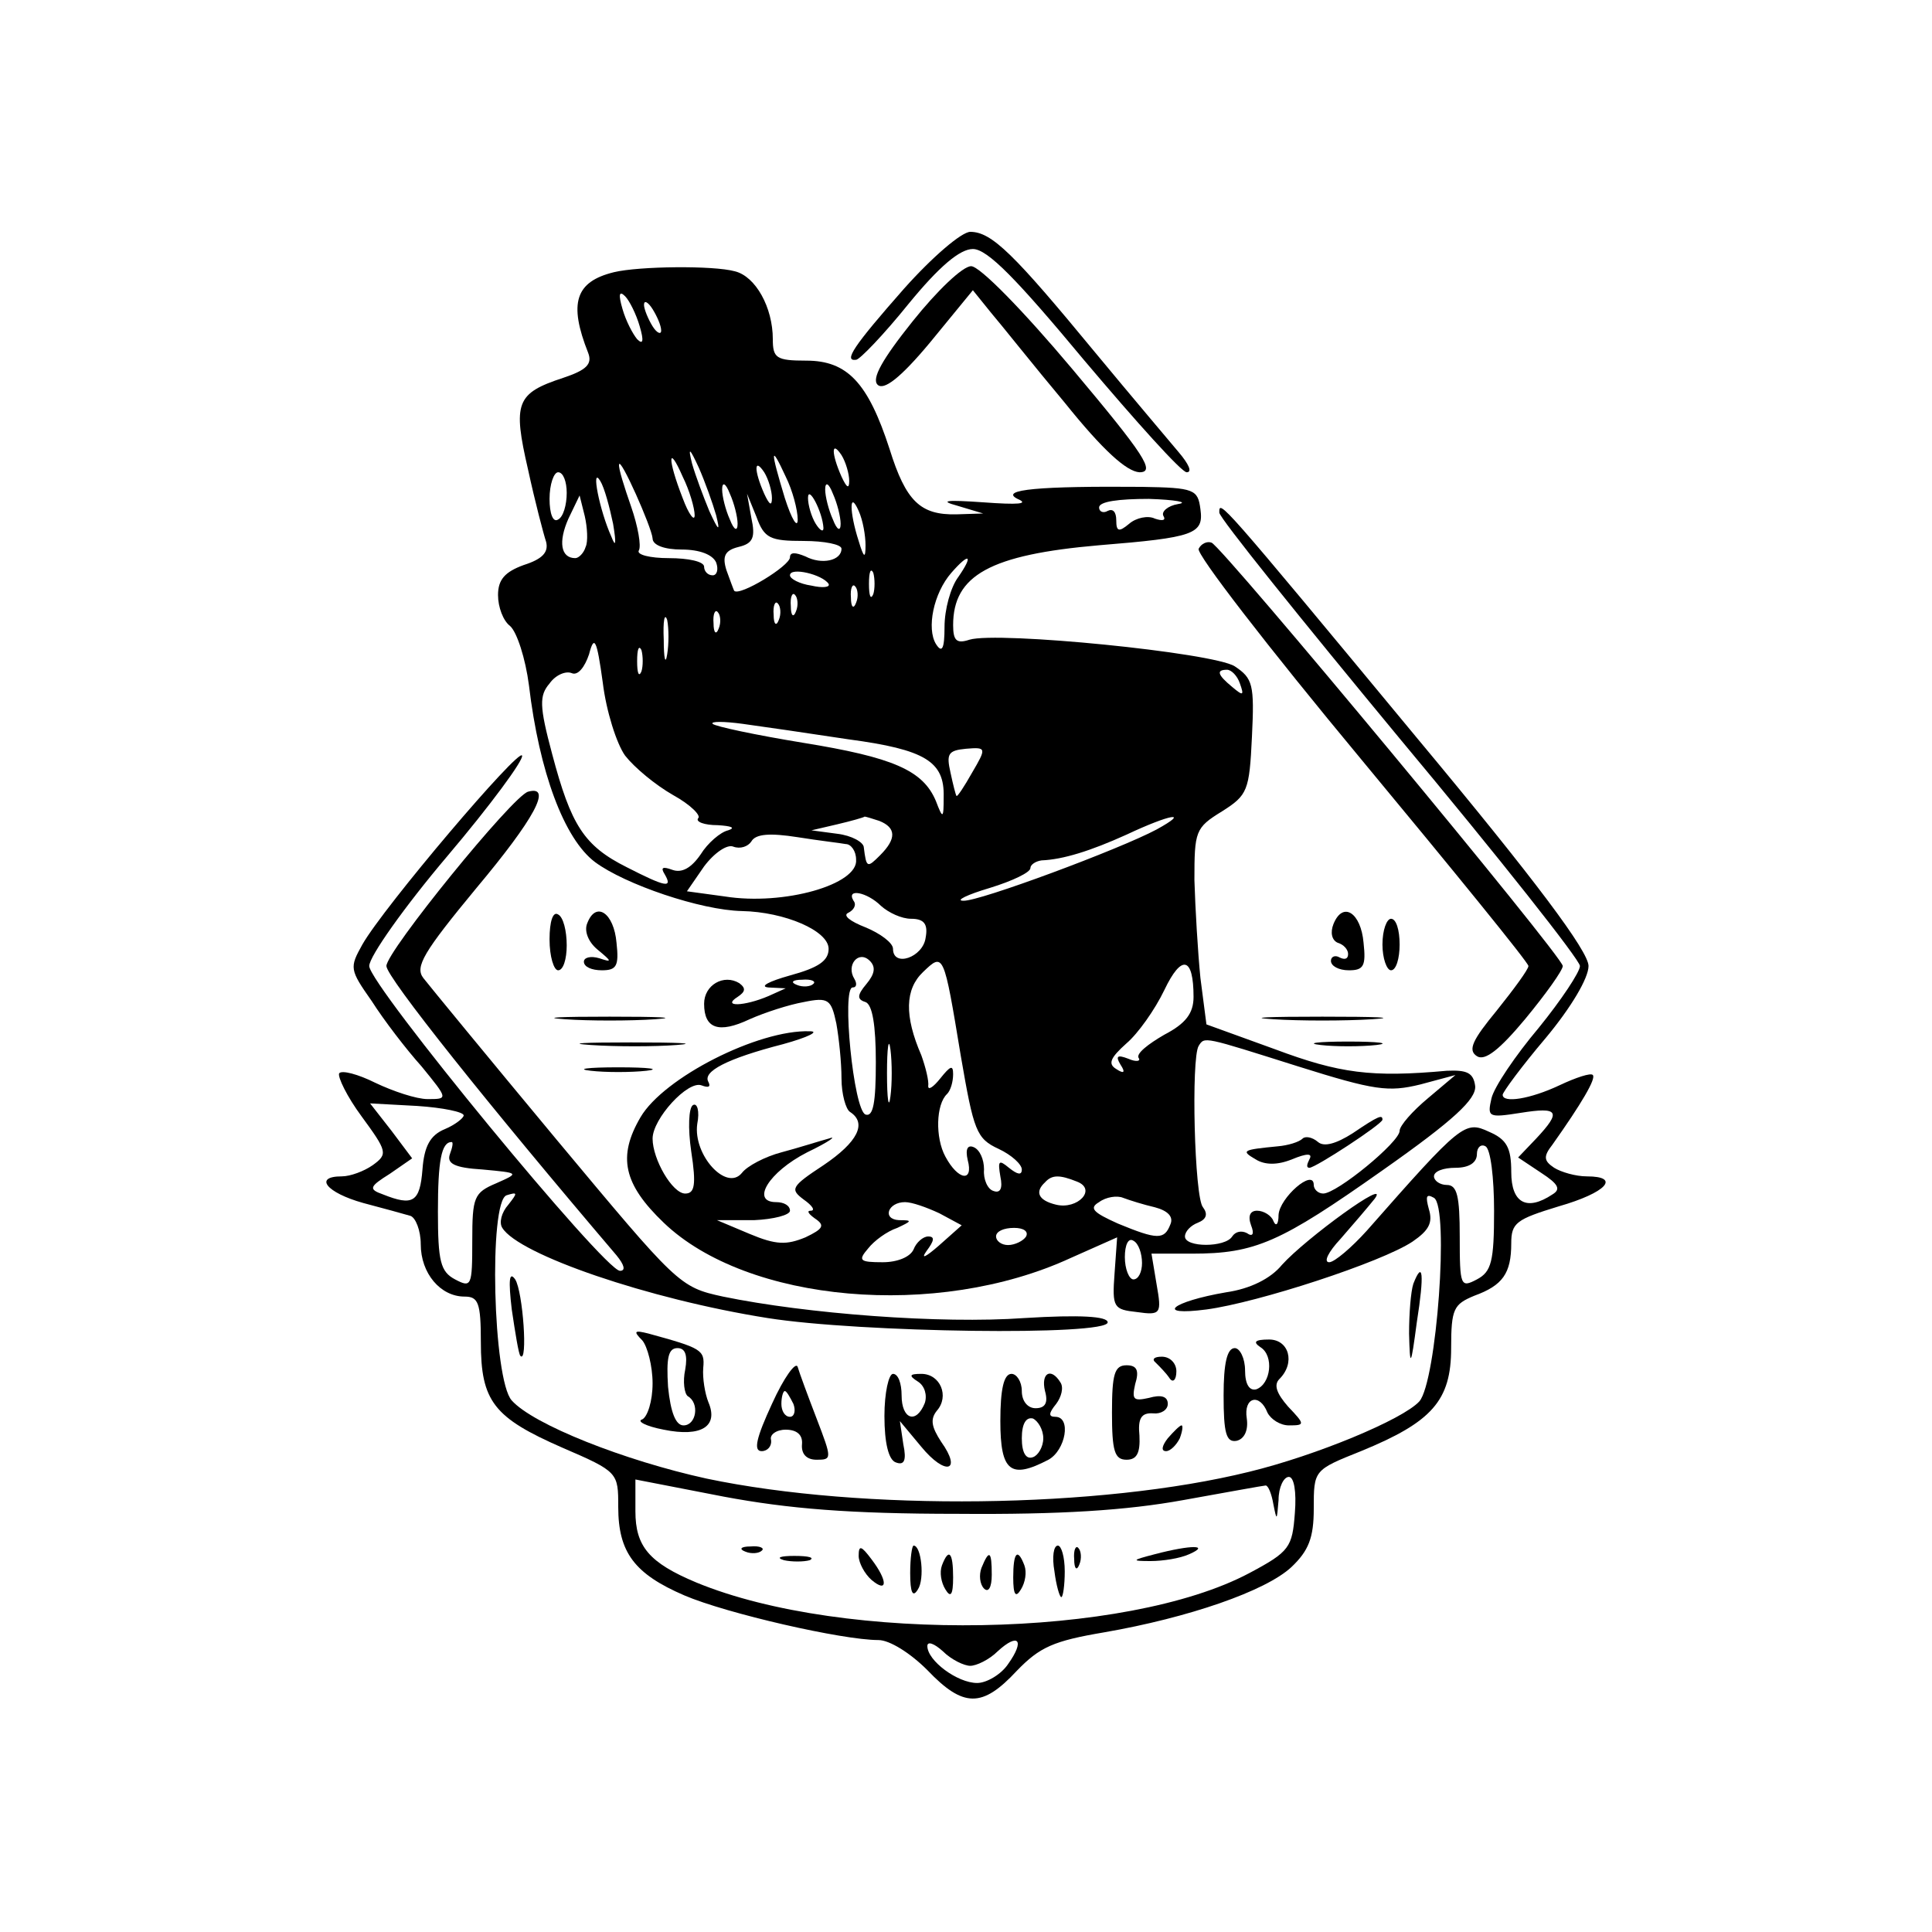 <?xml version="1.0" standalone="no"?>
<!DOCTYPE svg PUBLIC "-//W3C//DTD SVG 20010904//EN"
 "http://www.w3.org/TR/2001/REC-SVG-20010904/DTD/svg10.dtd">
<svg version="1.0" xmlns="http://www.w3.org/2000/svg"
 width="225pt" height="225pt" viewBox="0 0 225 225"
 preserveAspectRatio="xMidYMid meet">

<g transform="translate(0,225) scale(0.1,-0.1)"
fill="#000000" stroke="none">
<path d="M1053 1914 c-59 -67 -71 -85 -56 -83 4 0 32 29 61 65 36 44 60 64 75
64 17 0 51 -35 130 -130 60 -71 113 -130 119 -130 7 0 2 10 -9 23 -10 12 -55
65 -98 117 -94 114 -120 140 -145 140 -10 0 -44 -29 -77 -66z"/>
<path d="M715 1933 c-45 -11 -53 -36 -30 -94 5 -13 -2 -20 -29 -29 -55 -18
-59 -29 -41 -107 8 -37 18 -75 21 -84 3 -12 -4 -20 -26 -27 -22 -8 -30 -17
-30 -35 0 -14 6 -30 14 -36 8 -7 18 -38 22 -69 12 -101 41 -179 77 -206 35
-26 123 -56 171 -57 50 -1 101 -23 101 -44 0 -14 -12 -22 -45 -31 -25 -7 -36
-13 -25 -14 l20 -1 -20 -9 c-28 -12 -55 -13 -36 -1 9 6 10 10 2 16 -18 11 -41
-2 -41 -24 0 -29 17 -35 53 -18 18 8 46 17 63 20 29 6 32 3 38 -25 3 -17 6
-45 6 -64 0 -18 5 -36 10 -39 20 -13 9 -35 -31 -62 -38 -25 -39 -28 -23 -40
10 -7 14 -13 8 -13 -5 0 -2 -4 5 -9 12 -8 10 -12 -11 -22 -22 -9 -34 -9 -65 4
l-38 16 43 0 c23 1 42 6 42 11 0 6 -7 10 -16 10 -30 0 -9 35 36 58 25 12 36
20 25 16 -11 -3 -36 -11 -55 -16 -19 -5 -40 -16 -46 -24 -18 -22 -57 21 -52
57 3 15 0 25 -5 22 -5 -3 -6 -27 -2 -54 6 -39 4 -49 -7 -49 -15 0 -38 40 -38
64 0 23 41 68 57 62 8 -3 11 -2 8 4 -7 12 21 27 87 44 29 8 43 15 31 15 -60 2
-170 -54 -197 -100 -27 -46 -20 -78 27 -123 97 -93 318 -113 474 -41 l54 24
-3 -42 c-3 -40 -1 -42 26 -45 28 -4 29 -2 23 32 l-6 36 47 0 c74 0 103 13 222
97 84 59 109 83 108 98 -2 16 -10 19 -33 18 -88 -8 -125 -3 -200 25 l-80 29
-7 54 c-3 30 -6 81 -7 114 0 57 1 61 32 80 30 19 32 24 35 87 3 61 1 68 -20
82 -25 16 -276 41 -309 31 -15 -5 -19 -1 -19 17 0 58 43 82 170 93 111 9 122
13 118 42 -3 23 -7 25 -68 26 -118 1 -167 -3 -145 -14 14 -6 1 -7 -40 -4 -43
3 -52 2 -30 -4 l30 -9 -31 -1 c-42 -1 -59 15 -78 76 -25 77 -49 103 -97 103
-35 0 -39 3 -39 25 0 37 -20 73 -44 79 -25 7 -112 6 -141 -1z m30 -63 c5 -17
4 -22 -3 -15 -5 6 -13 21 -17 35 -5 17 -4 22 3 15 5 -5 13 -21 17 -35z m25 -5
c0 -5 -5 -3 -10 5 -5 8 -10 20 -10 25 0 6 5 3 10 -5 5 -8 10 -19 10 -25z m64
-215 c5 -20 3 -19 -8 5 -7 17 -16 41 -20 55 -5 20 -3 19 8 -5 7 -16 16 -41 20
-55z m155 40 c0 -10 -3 -8 -9 5 -12 27 -12 43 0 25 5 -8 9 -22 9 -30z m-180
-40 c0 -8 -7 1 -14 20 -18 46 -17 64 0 25 8 -16 14 -37 14 -45z m120 -5 c0
-11 -7 0 -15 25 -17 56 -17 64 1 25 8 -16 14 -39 14 -50z m-169 -22 c0 -8 14
-13 34 -13 21 0 36 -6 40 -15 3 -8 1 -15 -4 -15 -6 0 -10 5 -10 10 0 6 -18 10
-41 10 -22 0 -38 4 -35 9 3 5 -1 28 -9 51 -8 23 -15 45 -14 49 1 10 38 -73 39
-86z m139 47 c0 -10 -3 -8 -9 5 -12 27 -12 43 0 25 5 -8 9 -22 9 -30z m-239 6
c0 -14 -4 -28 -10 -31 -6 -4 -10 7 -10 24 0 17 5 31 10 31 6 0 10 -11 10 -24z
m54 -36 c4 -24 3 -28 -2 -15 -14 31 -24 83 -13 65 5 -8 11 -31 15 -50z m145 0
c0 -9 -4 -8 -9 5 -5 11 -9 27 -9 35 0 9 4 8 9 -5 5 -11 9 -27 9 -35z m120 0
c0 -9 -4 -8 -9 5 -5 11 -9 27 -9 35 0 9 4 8 9 -5 5 -11 9 -27 9 -35z m-20 -5
c0 -5 -4 -3 -9 5 -5 8 -9 22 -9 30 0 16 17 -16 18 -35z m-277 -22 c-2 -7 -8
-13 -12 -13 -17 0 -20 19 -8 46 l13 27 6 -24 c3 -13 4 -30 1 -36z m254 7 c24
0 44 -4 44 -9 0 -14 -23 -19 -42 -9 -12 5 -18 5 -18 -1 0 -10 -59 -46 -65 -39
-1 2 -5 13 -9 24 -5 16 -2 23 14 27 17 4 20 11 15 34 l-5 28 11 -27 c9 -25 16
-28 55 -28z m72 -5 c0 -16 -2 -15 -8 5 -11 34 -11 60 0 35 5 -11 8 -29 8 -40z
m364 48 c-12 -2 -20 -9 -17 -14 3 -5 -1 -6 -10 -3 -8 4 -22 1 -30 -6 -12 -10
-15 -9 -15 4 0 10 -4 14 -10 11 -5 -3 -10 -1 -10 4 0 7 23 10 58 10 31 -1 47
-4 34 -6z m-256 -85 c-9 -12 -16 -38 -16 -58 0 -26 -3 -31 -10 -20 -11 18 -3
59 18 83 21 24 26 21 8 -5z m-151 -8 c2 -4 -7 -5 -20 -2 -14 2 -25 8 -25 12 0
10 38 1 45 -10z m52 -12 c-3 -7 -5 -2 -5 12 0 14 2 19 5 13 2 -7 2 -19 0 -25z
m-20 -10 c-3 -8 -6 -5 -6 6 -1 11 2 17 5 13 3 -3 4 -12 1 -19z m-70 -10 c-3
-8 -6 -5 -6 6 -1 11 2 17 5 13 3 -3 4 -12 1 -19z m-20 -10 c-3 -8 -6 -5 -6 6
-1 11 2 17 5 13 3 -3 4 -12 1 -19z m-130 -40 c-2 -13 -4 -5 -4 17 -1 22 1 32
4 23 2 -10 2 -28 0 -40z m60 30 c-3 -8 -6 -5 -6 6 -1 11 2 17 5 13 3 -3 4 -12
1 -19z m-109 -148 c11 -14 35 -34 56 -46 20 -11 33 -24 29 -27 -3 -4 7 -8 23
-8 16 -1 21 -3 12 -6 -9 -2 -24 -15 -32 -28 -11 -16 -22 -22 -33 -18 -11 4
-14 3 -9 -5 10 -17 1 -15 -44 8 -50 25 -65 49 -87 132 -15 56 -15 68 -3 82 7
10 19 15 26 12 7 -3 15 7 20 22 6 23 9 18 16 -33 4 -33 16 -71 26 -85z m19 98
c-3 -7 -5 -2 -5 12 0 14 2 19 5 13 2 -7 2 -19 0 -25z m697 -14 c5 -14 4 -15
-9 -4 -17 14 -19 20 -6 20 5 0 12 -7 15 -16z m-456 -65 c90 -12 112 -26 111
-67 0 -26 -1 -26 -9 -5 -15 36 -50 51 -155 68 -55 9 -102 19 -105 22 -3 3 13
3 35 0 22 -3 77 -11 123 -18z m144 -39 c-9 -16 -17 -28 -18 -27 -1 1 -4 13 -7
27 -5 22 -3 26 18 28 24 2 24 1 7 -28z m-108 -56 c20 -8 20 -21 1 -40 -15 -15
-16 -15 -19 9 0 6 -14 14 -31 16 l-30 4 30 7 c17 4 31 8 32 9 1 0 8 -2 17 -5z
m323 -10 c-43 -23 -207 -84 -225 -83 -10 0 4 7 31 15 26 8 47 18 47 23 0 4 6
8 13 9 25 1 57 11 99 30 51 24 75 28 35 6z m-362 -17 c6 0 12 -8 12 -18 3 -29
-84 -54 -153 -43 l-44 6 20 29 c12 16 27 26 34 23 8 -3 17 0 21 6 5 9 22 10
54 5 25 -4 51 -7 56 -8z m41 -72 c9 -8 24 -15 35 -15 15 0 20 -6 17 -22 -3
-23 -38 -35 -38 -13 0 7 -15 18 -32 25 -18 7 -27 14 -20 17 6 3 10 9 6 14 -9
15 16 10 32 -6z m-17 -91 c-11 -13 -11 -18 -1 -21 8 -3 12 -27 12 -70 0 -47
-3 -64 -12 -61 -14 5 -28 148 -15 148 5 0 5 5 2 10 -10 16 5 34 18 21 7 -7 6
-15 -4 -27z m110 -84 c15 -87 18 -96 44 -108 15 -7 27 -18 27 -24 0 -7 -5 -6
-15 2 -12 10 -13 8 -10 -10 3 -14 0 -20 -8 -17 -7 2 -12 14 -11 25 0 12 -5 23
-12 26 -7 3 -10 -2 -7 -15 7 -26 -11 -24 -26 4 -12 22 -11 61 2 73 4 4 7 14 7
23 0 11 -3 10 -15 -5 -8 -10 -14 -14 -14 -9 1 6 -3 22 -8 36 -20 46 -19 77 2
97 24 23 24 23 44 -98z m271 69 c0 -19 -9 -31 -34 -44 -19 -11 -33 -22 -30
-27 3 -4 -3 -5 -12 -1 -13 5 -15 3 -9 -7 6 -9 4 -11 -5 -5 -10 6 -7 13 12 30
13 11 33 39 44 62 20 42 34 39 34 -8z m-443 15 c-3 -3 -12 -4 -19 -1 -8 3 -5
6 6 6 11 1 17 -2 13 -5z m90 -131 c-2 -16 -4 -3 -4 27 0 30 2 43 4 28 2 -16 2
-40 0 -55z m475 35 c89 -28 105 -30 142 -21 l41 11 -32 -27 c-18 -15 -33 -32
-33 -38 0 -13 -73 -73 -89 -73 -6 0 -11 5 -11 10 0 20 -40 -15 -41 -35 0 -11
-3 -14 -6 -7 -2 6 -11 12 -19 12 -8 0 -11 -6 -7 -17 4 -10 2 -14 -5 -9 -6 3
-13 2 -17 -4 -8 -13 -55 -13 -55 0 0 6 7 13 15 16 10 4 12 10 6 18 -10 11 -14
174 -5 188 7 11 5 11 116 -24z m-258 -134 c24 -9 1 -33 -24 -27 -21 5 -25 15
-13 26 8 9 17 9 37 1z m91 -30 c15 -4 22 -11 18 -20 -7 -18 -15 -18 -61 1 -29
13 -34 18 -22 25 8 6 21 8 28 5 8 -3 24 -8 37 -11z m-251 -7 l26 -14 -27 -24
c-15 -13 -21 -16 -14 -6 9 12 10 17 2 17 -6 0 -14 -7 -17 -15 -4 -9 -19 -15
-36 -15 -27 0 -29 2 -17 16 7 9 22 20 34 24 17 8 18 9 2 9 -20 1 -13 21 7 21
8 0 25 -6 40 -13z m101 -27 c-3 -5 -13 -10 -21 -10 -8 0 -14 5 -14 10 0 6 9
10 21 10 11 0 17 -4 14 -10z m135 -31 c0 -10 -4 -19 -10 -19 -5 0 -10 12 -10
26 0 14 4 23 10 19 6 -3 10 -15 10 -26z"/>
<path d="M1575 930 c-19 -12 -33 -16 -40 -10 -7 6 -15 7 -18 4 -4 -4 -17 -8
-29 -9 -41 -4 -43 -5 -26 -15 11 -7 26 -7 43 0 17 7 24 7 20 0 -3 -6 -4 -10 0
-10 7 0 85 51 85 56 0 6 -4 5 -35 -16z"/>
<path d="M1063 1876 c-36 -45 -48 -67 -41 -74 7 -7 26 7 61 49 l50 61 21 -26
c12 -14 50 -62 86 -105 45 -56 72 -80 87 -81 19 0 6 20 -78 120 -58 69 -108
120 -118 120 -10 0 -40 -29 -68 -64z"/>
<path d="M1420 1653 c0 -6 95 -124 210 -263 116 -139 210 -258 210 -265 0 -7
-22 -40 -48 -72 -27 -32 -52 -69 -55 -82 -5 -22 -4 -23 34 -17 44 7 48 2 18
-30 l-21 -22 27 -18 c20 -13 23 -19 13 -25 -30 -20 -48 -10 -48 26 0 28 -5 38
-26 47 -28 13 -32 10 -142 -115 -18 -20 -38 -37 -44 -37 -7 0 -1 12 13 27 14
16 32 37 40 47 19 26 -80 -46 -108 -77 -13 -16 -37 -28 -65 -32 -64 -11 -84
-28 -23 -20 60 8 204 55 240 79 19 13 24 22 19 38 -4 15 -3 18 6 13 18 -11 3
-214 -17 -237 -19 -21 -120 -63 -198 -82 -174 -43 -451 -46 -632 -8 -96 21
-202 63 -227 91 -22 24 -27 232 -6 239 13 4 13 3 2 -11 -8 -9 -11 -21 -7 -27
19 -31 170 -83 309 -105 107 -17 396 -21 396 -5 0 7 -32 9 -97 5 -98 -7 -254
5 -351 25 -51 11 -53 14 -194 183 -79 95 -148 179 -155 188 -10 13 0 30 62
105 67 80 89 120 60 112 -18 -5 -165 -186 -165 -203 0 -13 119 -162 268 -337
9 -11 11 -18 4 -18 -18 0 -292 333 -292 355 0 11 41 69 91 128 50 59 89 112
87 117 -3 10 -161 -176 -186 -220 -15 -27 -15 -29 11 -66 14 -22 40 -56 58
-76 31 -38 31 -38 7 -38 -13 0 -40 9 -61 19 -20 10 -39 15 -42 11 -2 -4 9 -27
26 -50 30 -41 31 -44 13 -57 -10 -7 -26 -13 -36 -13 -33 0 -18 -19 25 -31 23
-6 48 -13 55 -15 6 -2 12 -17 12 -33 0 -34 23 -61 51 -61 16 0 19 -7 19 -53 0
-69 15 -88 95 -123 65 -28 65 -29 65 -69 0 -53 19 -78 77 -103 49 -21 184 -52
226 -52 13 0 37 -15 57 -35 42 -44 64 -44 104 -1 27 28 43 35 102 45 98 17
188 48 218 76 20 19 26 34 26 68 0 45 0 45 55 67 83 34 105 59 105 120 0 46 3
51 27 61 33 12 43 26 43 61 0 24 6 28 55 43 56 16 73 35 33 35 -13 0 -30 5
-38 10 -12 8 -13 13 -2 27 34 48 51 77 47 81 -2 3 -20 -3 -39 -12 -34 -16 -66
-21 -66 -11 0 3 22 33 50 66 30 36 50 70 50 84 0 17 -61 99 -201 267 -231 279
-229 276 -229 261z m-880 -702 c0 -3 -10 -11 -22 -16 -17 -7 -24 -20 -26 -47
-3 -38 -11 -43 -46 -29 -17 6 -16 9 8 24 l26 18 -24 32 -25 32 55 -3 c30 -2
54 -7 54 -11z m-16 -45 c-4 -11 5 -16 38 -18 43 -4 43 -4 16 -16 -26 -11 -28
-16 -28 -67 0 -53 -1 -55 -20 -45 -17 9 -20 21 -20 79 0 59 4 81 16 81 2 0 1
-6 -2 -14z m1216 -66 c0 -59 -3 -71 -20 -80 -19 -10 -20 -8 -20 50 0 47 -3 60
-15 60 -8 0 -15 5 -15 10 0 6 11 10 25 10 16 0 25 6 25 16 0 8 5 12 10 9 6 -3
10 -37 10 -75z m-625 -353 c120 -1 197 4 263 16 50 9 94 17 96 17 3 0 7 -10 9
-22 4 -20 4 -19 6 5 0 15 6 27 12 27 6 0 9 -17 7 -42 -3 -40 -6 -45 -53 -70
-143 -76 -472 -82 -644 -11 -55 23 -71 42 -71 83 l0 37 103 -20 c75 -14 146
-20 272 -20z m15 -177 c7 0 22 7 32 17 24 22 32 13 12 -15 -8 -12 -25 -22 -36
-22 -23 0 -58 26 -58 43 0 6 8 3 18 -6 10 -10 25 -17 32 -17z"/>
<path d="M868 443 c7 -3 16 -2 19 1 4 3 -2 6 -13 5 -11 0 -14 -3 -6 -6z"/>
<path d="M1000 438 c0 -8 7 -21 15 -28 19 -16 19 -1 0 24 -12 16 -15 17 -15 4z"/>
<path d="M1060 418 c0 -23 3 -29 9 -19 8 12 4 51 -5 51 -2 0 -4 -15 -4 -32z"/>
<path d="M1228 420 c2 -16 6 -30 8 -30 2 0 4 14 4 30 0 17 -4 30 -8 30 -5 0
-7 -13 -4 -30z"/>
<path d="M1251 434 c0 -11 3 -14 6 -6 3 7 2 16 -1 19 -3 4 -6 -2 -5 -13z"/>
<path d="M1345 440 c-27 -7 -28 -8 -5 -8 14 0 34 3 45 8 25 11 2 11 -40 0z"/>
<path d="M913 433 c9 -2 23 -2 30 0 6 3 -1 5 -18 5 -16 0 -22 -2 -12 -5z"/>
<path d="M1097 427 c-3 -8 -1 -20 4 -28 6 -10 9 -7 9 14 0 29 -5 35 -13 14z"/>
<path d="M1143 424 c-3 -8 -2 -19 3 -24 5 -5 9 1 9 16 0 28 -3 30 -12 8z"/>
<path d="M1180 413 c0 -21 3 -24 9 -14 5 8 7 20 4 28 -8 21 -13 15 -13 -14z"/>
<path d="M1396 1611 c-4 -5 81 -115 189 -245 107 -129 195 -237 195 -241 0 -4
-17 -27 -37 -52 -28 -34 -34 -46 -23 -53 9 -6 26 7 56 43 24 29 44 57 44 62 0
11 -396 488 -409 493 -5 2 -12 -1 -15 -7z"/>
<path d="M640 1156 c0 -20 5 -36 10 -36 6 0 10 13 10 29 0 17 -4 33 -10 36 -6
4 -10 -8 -10 -29z"/>
<path d="M684 1175 c-4 -9 1 -22 12 -31 17 -14 17 -15 2 -10 -10 3 -18 1 -18
-4 0 -6 9 -10 21 -10 17 0 20 5 17 32 -3 35 -24 49 -34 23z"/>
<path d="M1553 1174 c-4 -10 -2 -19 5 -22 7 -2 12 -8 12 -13 0 -6 -4 -7 -10
-4 -5 3 -10 1 -10 -4 0 -6 9 -11 21 -11 17 0 20 5 17 32 -3 35 -24 49 -35 22z"/>
<path d="M1610 1150 c0 -16 5 -30 10 -30 6 0 10 14 10 30 0 17 -4 30 -10 30
-5 0 -10 -13 -10 -30z"/>
<path d="M658 1063 c28 -2 76 -2 105 0 28 2 5 3 -53 3 -58 0 -81 -1 -52 -3z"/>
<path d="M1483 1063 c31 -2 83 -2 115 0 31 2 5 3 -58 3 -63 0 -89 -1 -57 -3z"/>
<path d="M688 1033 c29 -2 74 -2 100 0 26 2 2 3 -53 3 -55 0 -76 -1 -47 -3z"/>
<path d="M1538 1033 c17 -2 47 -2 65 0 17 2 3 4 -33 4 -36 0 -50 -2 -32 -4z"/>
<path d="M688 1003 c17 -2 47 -2 65 0 17 2 3 4 -33 4 -36 0 -50 -2 -32 -4z"/>
<path d="M596 725 c4 -27 8 -52 10 -54 9 -10 3 75 -6 89 -7 10 -8 -1 -4 -35z"/>
<path d="M1646 755 c-3 -9 -5 -35 -5 -58 1 -40 2 -40 9 13 9 57 7 73 -4 45z"/>
<path d="M748 689 c6 -7 12 -30 12 -50 0 -21 -6 -39 -12 -42 -7 -2 4 -8 25
-12 44 -9 64 4 52 32 -4 10 -7 28 -6 40 2 21 -2 23 -64 40 -16 4 -18 3 -7 -8z
m50 -34 c-3 -14 -1 -28 3 -31 14 -8 10 -34 -5 -34 -9 0 -15 15 -18 45 -2 33 0
45 11 45 9 0 12 -8 9 -25z"/>
<path d="M1468 681 c16 -10 12 -43 -5 -49 -8 -2 -13 6 -13 22 0 14 -6 26 -12
26 -9 0 -13 -18 -13 -55 0 -44 3 -55 15 -53 9 2 14 12 12 26 -4 25 15 30 24 7
4 -8 15 -15 25 -15 19 0 19 1 -1 22 -13 15 -17 25 -10 32 19 19 11 46 -12 46
-17 0 -19 -3 -10 -9z"/>
<path d="M899 615 c-18 -39 -22 -55 -12 -55 7 0 12 6 11 13 -2 6 6 12 17 12
13 0 20 -6 19 -17 -1 -11 5 -18 17 -18 18 0 18 1 0 48 -10 26 -20 53 -22 60
-2 7 -16 -12 -30 -43z m25 0 c3 -8 1 -15 -4 -15 -6 0 -10 7 -10 15 0 8 2 15 4
15 2 0 6 -7 10 -15z"/>
<path d="M1346 663 c5 -5 12 -12 16 -18 4 -6 8 -2 8 8 0 9 -7 17 -17 17 -9 0
-12 -3 -7 -7z"/>
<path d="M1295 605 c0 -45 3 -55 17 -55 12 0 16 8 15 28 -2 20 2 27 16 26 9
-1 17 4 17 11 0 9 -8 11 -22 7 -18 -4 -20 -2 -16 16 5 16 2 22 -10 22 -14 0
-17 -10 -17 -55z"/>
<path d="M1030 601 c0 -32 5 -51 13 -54 10 -4 13 2 9 21 l-4 27 25 -30 c28
-34 48 -29 23 6 -11 17 -13 26 -5 36 15 17 4 43 -18 43 -14 0 -15 -2 -4 -9 8
-5 11 -16 8 -25 -10 -25 -27 -19 -27 9 0 14 -4 25 -10 25 -5 0 -10 -22 -10
-49z"/>
<path d="M1165 595 c0 -59 12 -68 56 -45 20 11 27 50 8 50 -8 0 -8 4 1 15 6 8
9 19 5 25 -11 18 -23 11 -18 -10 4 -14 0 -20 -11 -20 -9 0 -16 8 -16 20 0 11
-6 20 -12 20 -9 0 -13 -18 -13 -55z m50 -20 c0 -10 -6 -20 -12 -22 -8 -3 -13
5 -13 22 0 17 5 25 13 23 6 -3 12 -13 12 -23z"/>
<path d="M1360 575 c-7 -9 -8 -15 -2 -15 5 0 12 7 16 15 3 8 4 15 2 15 -2 0
-9 -7 -16 -15z"/>
</g>
</svg>
